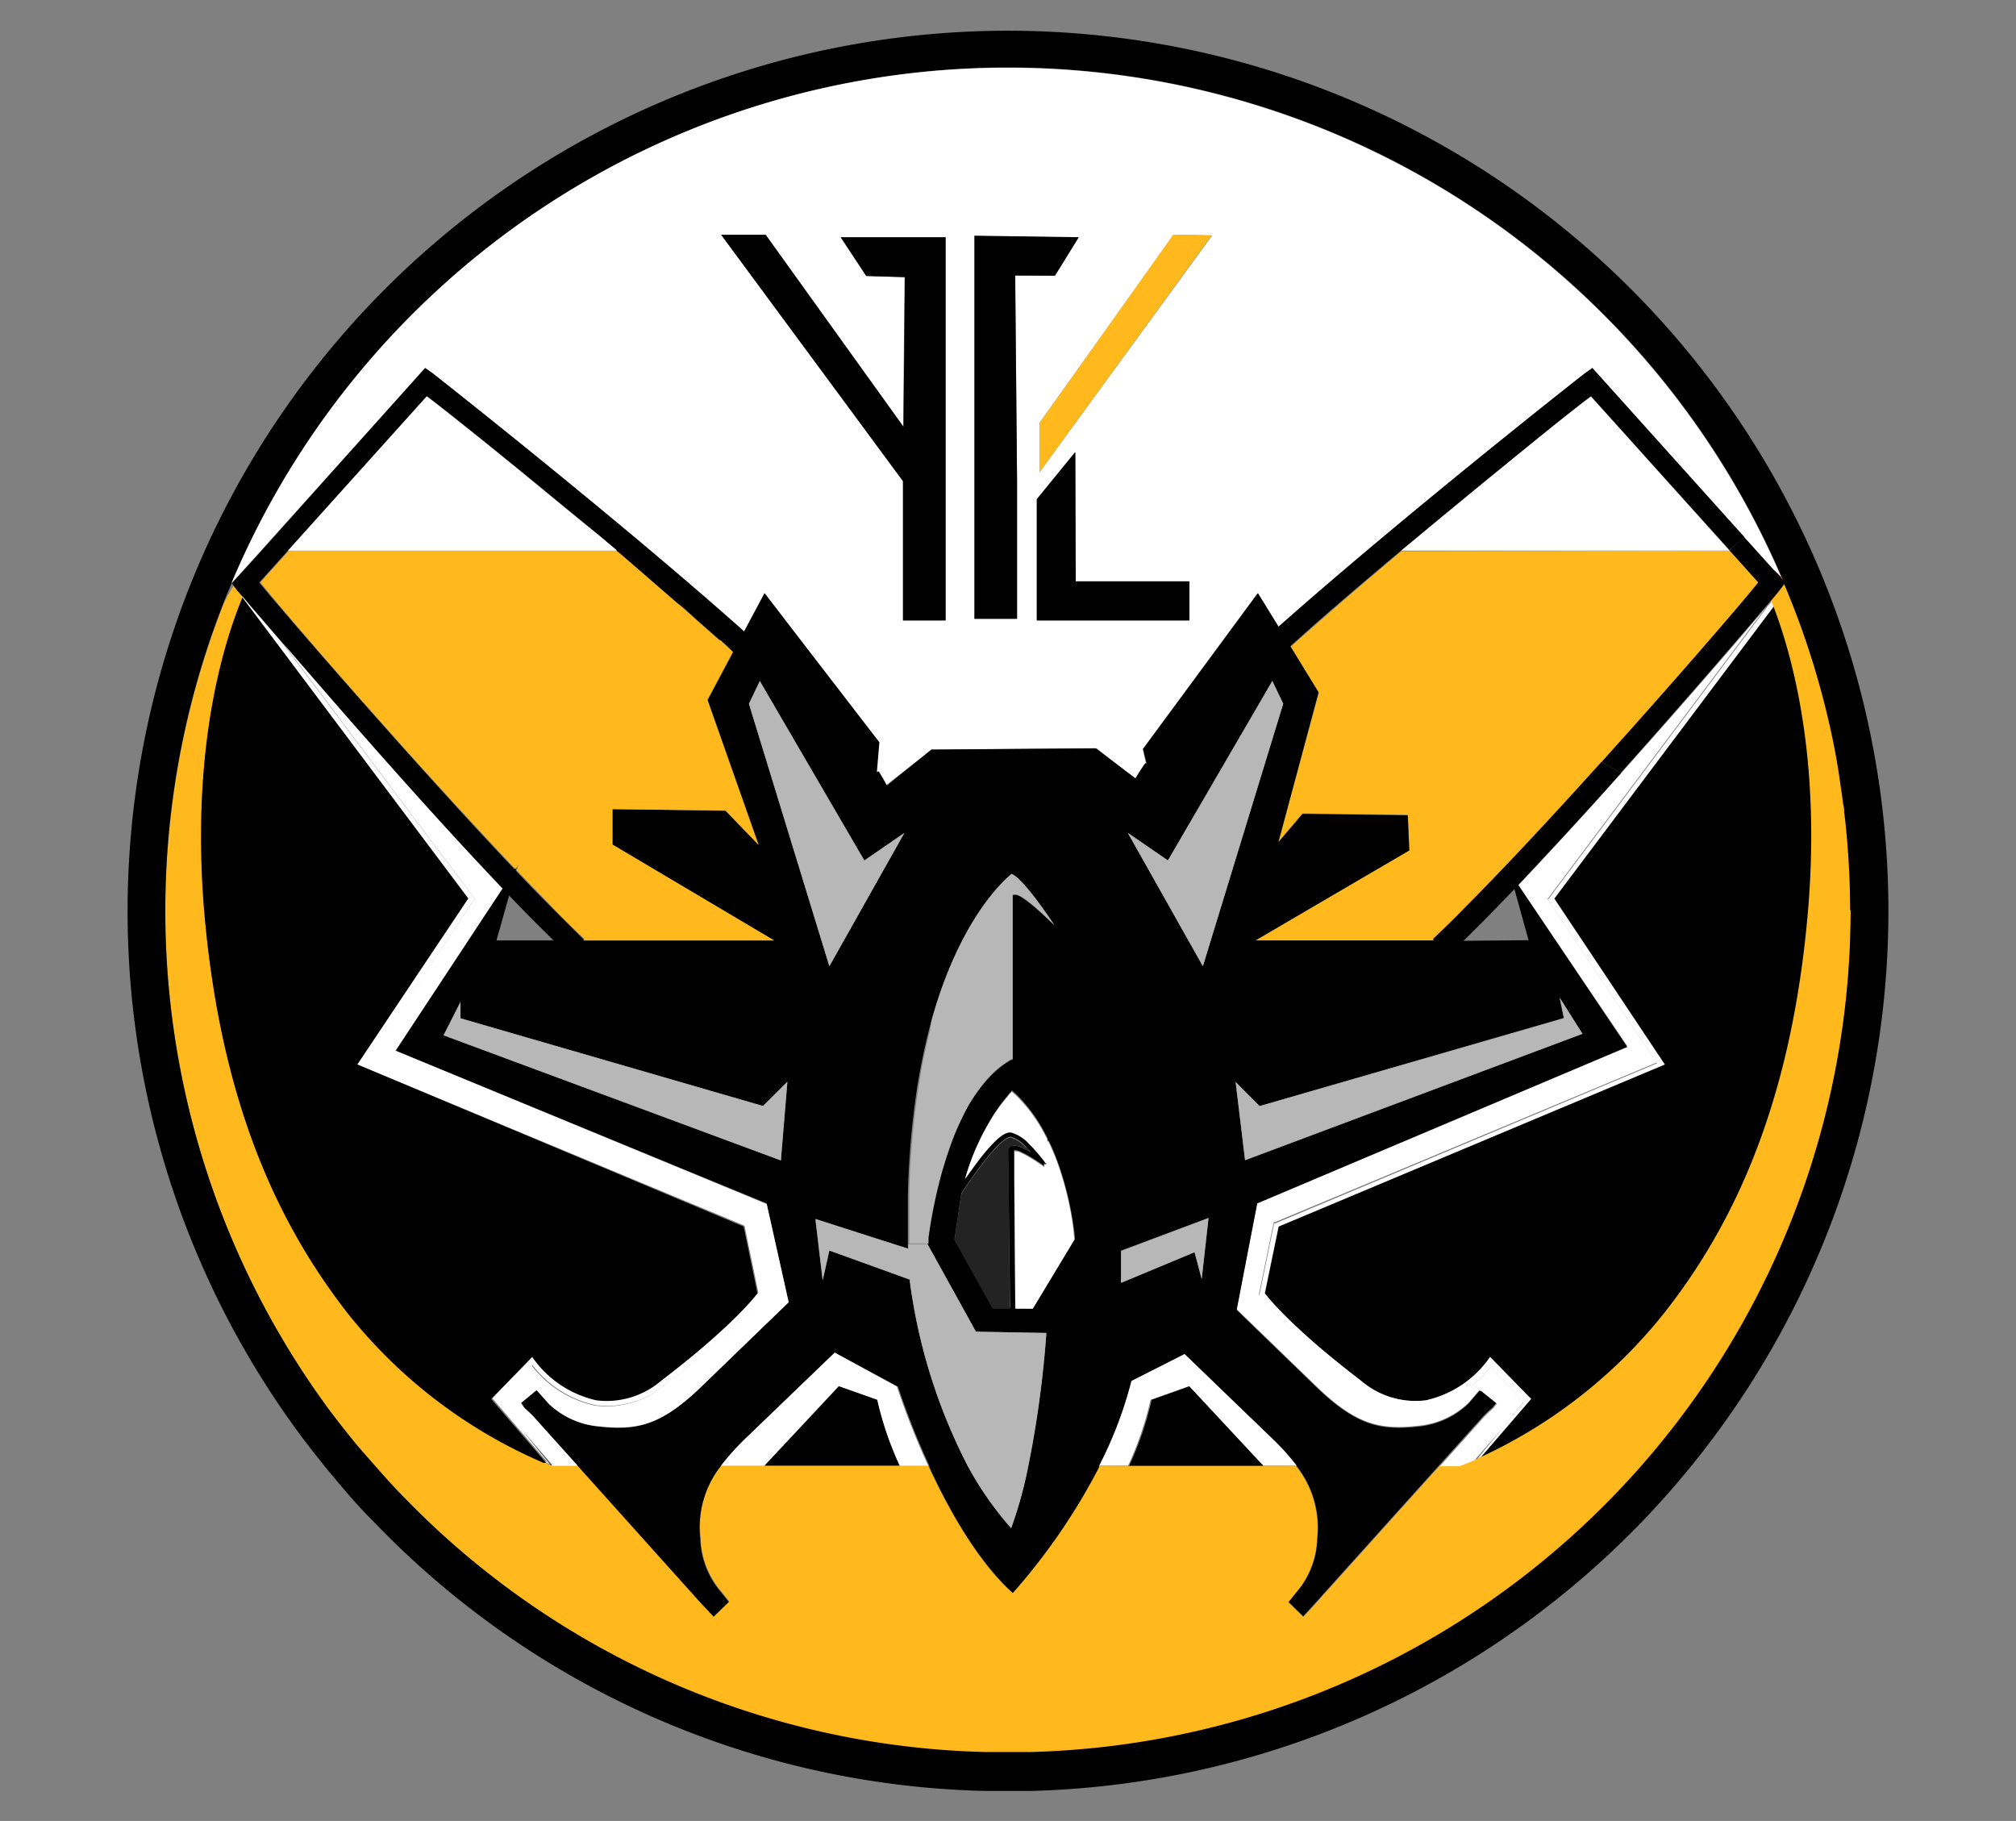 <svg id="Layer_1" data-name="Layer 1" xmlns="http://www.w3.org/2000/svg" viewBox="0 0 158 142.7"><rect x="0" y="0" width="158" height="142.7" fill="#808080" stroke="none"/><defs><style>.cls-1{fill:#ffb91d;}.cls-2{fill:#890000;}.cls-3{fill:#fff;}.cls-4{fill:#b7b7b7;}.cls-5{fill:#5b5b5b;}.cls-6{fill:#232323;}</style></defs><path class="cls-1" d="M144.74,65.13c.19,2.05.3,4.12.3,6.22a66,66,0,0,1-64.29,66c-1.16,0-2.34,0-3.49,0a65.61,65.61,0,0,1-45.9-20.28l-.17-.17c-.95-1-1.85-2-2.69-3s-1.65-2-2.41-3l-.14-.18a65.95,65.95,0,0,1-8.41-63.44,15.54,15.54,0,0,1,.77-1.38l.31.41,0,0,.07.07.17.2.14.17,0,.09c-1.66,4.1-4,12.29-3,24.52,1.31,15.38,6,24.79,11.17,31.42A39.46,39.46,0,0,0,42.6,114.59l.55.22.15,0h2l9.61,10.71.54.57.21.22.3.32,1.19-1.15-.86-1.07a6.73,6.73,0,0,1-1.38-3.92,7.75,7.75,0,0,1,1.44-5.43l.19-.25H72.75a.33.33,0,0,0,0,.09c1.4,3,3.63,7.16,6.38,9.73l.15.15.15-.15A48.43,48.43,0,0,0,86.1,115a.48.48,0,0,1,0-.1h15.47l.19.25a7.76,7.76,0,0,1,1.45,5.43,6.75,6.75,0,0,1-1.38,3.91l-.87,1.08,1.19,1.15.46-.5.07-.07,10.14-11.27h1.53s.45-.16,1.24-.5l.14-.07.32-.15a39.58,39.58,0,0,0,14.42-11.38c5.14-6.63,9.87-16,11.18-31.42,1-11.56-1.07-19.52-2.7-23.82l-.17-.44.15-.17,0,0,.47-.56.43-.56A65.48,65.48,0,0,1,143.68,58c.25,1.27.46,2.54.64,3.78q.1.62.17,1.24c0,.21.06.42.08.63q.1.75.17,1.5"/><path d="M148,71.35a69,69,0,0,1-67.2,69l-1.81,0-1.81,0a68.59,68.59,0,0,1-48-21.21l-.14-.14c-1-1-1.95-2.12-2.83-3.17s-1.72-2.11-2.53-3.18l0,0a.84.84,0,0,1-.08-.11l0,0A69,69,0,1,1,148,71.35m-3,0c0-2.1-.11-4.17-.3-6.22q-.07-.75-.17-1.5c0-.21,0-.42-.08-.63q-.07-.62-.17-1.24c-.17-1.28-.38-2.54-.64-3.78a65.51,65.51,0,0,0-3.8-12.21l-.43.56-.47.57,0,0-.15.17-.3.35c-1.78,2.09-6.37,7.45-11.46,13.14l-1.53-.86c5.76-6.38,11-12.47,12.28-14.07l-2.24-2.5,1.17-1.05L139,44.64l.74.82-.08-.18a66,66,0,0,0-121.49.4c-.22.52-.44,1-.64,1.55a65.95,65.95,0,0,0,8.41,63.44l.14.18c.77,1,1.58,2.05,2.42,3s1.74,2,2.69,3l.17.17a65.61,65.61,0,0,0,45.9,20.28c1.15,0,2.33,0,3.49,0a66,66,0,0,0,64.29-66"/><path d="M139,47.54c1.63,4.3,3.67,12.26,2.7,23.82-1.31,15.38-6,24.79-11.18,31.42a39.58,39.58,0,0,1-14.42,11.38l3.91-4.53-3.21-3.29-.15.21a8.29,8.29,0,0,1-4.9,3.19,6.55,6.55,0,0,1-5.07-1.54c-5.27-4-7.21-6.41-7.54-6.85l1.08-5.23,30.26-12.7-8.66-13Z"/><path class="cls-2" d="M139.66,45.29l.08.18-.74-.82a5.52,5.52,0,0,1,.66.65"/><path class="cls-3" d="M139.66,45.29a5.52,5.52,0,0,0-.66-.65l-2.29-2.54L124.8,28.84l-.63.44c-.1.08-14.09,11.08-24,19.85l-1.62-2.63-9,12.21.28,1.17-.09-.07c-.29.42-.55.82-.78,1.21l-3-2.37-12.8.1H73l-3.58,2.8c-.19-.35-.4-.71-.65-1.12l-.14.09.2-2.36L59.92,46.47l-1.6,3C48.47,40.7,34,29.32,33.93,29.27l-.61-.43L20.14,43.5l-2,2.2a66,66,0,0,1,121.49-.4M81.47,37,95,18.45l-3-.06L81.47,33.14ZM93.21,48.62V45.56H84.31l0-10.13-3,3.69v9.5Zm-10.53-27,1.86-3-8.17-.12v30h3.34V37.71l-.14-16.11Zm-8.57,27v-30H65.89l2,3,3,.1-.11,11.72L60,18.4H56.52l14.25,19.3V48.62Z"/><path class="cls-3" d="M139,47.54,121.81,70.42l8.66,13L100.2,96.12l-1.08,5.23c.33.44,2.28,2.83,7.54,6.85a6.55,6.55,0,0,0,5.07,1.54,8.29,8.29,0,0,0,4.9-3.19l.15-.21,3.21,3.29-3.91,4.53-.32.15,1.93-2.33h0l1.71-2.08-2.58-2.77a9.57,9.57,0,0,1-1.4,1.4,7.67,7.67,0,0,1-3.63,1.7,7,7,0,0,1-5.4-1.65c-5.88-4.49-7.62-6.92-7.69-7l0-.08,1.16-5.63.1,0,29.9-12.54-8.54-12.82,17.22-23,.3-.35.17.44"/><path class="cls-3" d="M138.51,47.45l-17.22,23,8.54,12.82L99.93,95.77l-.1,0-1.16,5.63,0,.08c.07.11,1.81,2.54,7.69,7a7,7,0,0,0,5.4,1.66,7.69,7.69,0,0,0,3.63-1.7l.56.49-.86,1a6.53,6.53,0,0,1-3.85,1.79c-3,.34-4.91,0-8.12-3.13l-6.2-6,0,0,1.62-8.35,29-12.26L119,69.37c2.6-2.73,5.4-5.8,8.06-8.78,5.09-5.69,9.68-11,11.46-13.14"/><path class="cls-1" d="M135.54,43.15l2.25,2.5c-1.28,1.6-6.52,7.69-12.28,14.07-3.45,3.84-7.1,7.77-10.2,10.91l-1.22,1.24h0l-.23.23-.37.36-1.19,1.15.09.1h-14l12.07-7.1-.12-2.76-8.25-.11L100.19,66l3.17-11.7-2.21-3.61c2.33-2.08,5.11-4.5,8.29-7.17l.38-.32Z"/><path d="M124.8,28.84,136.72,42.1l-1.17,1L124.68,31.06c-.73.54-2.23,1.73-4.17,3.3s-4.33,3.51-6.83,5.58l-.22.18-.33.27-3,2.49-.33.27-.38.32c-3.18,2.67-6,5.09-8.29,7.17l2.21,3.61L100.19,66l1.89-2.22,8.25.11.12,2.76L98.39,73.7h14l-.09-.1,1.19-1.15.37-.36.23-.23h0l1.22-1.24c3.1-3.14,6.75-7.08,10.2-10.91l1.54.86c-2.66,3-5.46,6-8.06,8.78l8.54,12.7-29,12.26-1.61,8.35,0,0,6.2,6c3.21,3.1,5.1,3.47,8.12,3.13a6.54,6.54,0,0,0,3.85-1.79l.86-1,.07-.08,1.25,1-.25.32-.14.14a8.57,8.57,0,0,0-.72.7l-3.36,3.74-10.14,11.27-.07.07-.46.5L101,125.54l.87-1.08a6.74,6.74,0,0,0,1.38-3.91,7.77,7.77,0,0,0-1.45-5.43l-.19-.25a19.34,19.34,0,0,0-2.06-2.26l-6.72-6.48-4.16,2.11a31.56,31.56,0,0,1-2.53,6.64.53.53,0,0,0,0,.1,48.43,48.43,0,0,1-6.63,9.71l-.14.15-.15-.15c-2.75-2.56-5-6.7-6.38-9.72a.29.29,0,0,1,0-.09,59.86,59.86,0,0,1-2.46-6.21L65.42,106l-6.86,6.61a19.44,19.44,0,0,0-2.05,2.26l-.19.25a7.75,7.75,0,0,0-1.44,5.43,6.73,6.73,0,0,0,1.38,3.92l.86,1.07-1.19,1.16-.3-.32-.21-.23-.54-.57-9.61-10.71-3.36-3.74a8.28,8.28,0,0,0-.7-.69,1,1,0,0,1-.17-.18l-.21-.32,1.22-1L43,110a6.51,6.51,0,0,0,3.84,1.79c3,.34,4.91,0,8.12-3.13L61.8,102h0l-1.72-7.7L31,82.34l8.38-12.71C33.31,63.27,26.14,55,22.21,50.48l-2.62-3.05L19,46.74l-.15-.17-.17-.2-.07-.07,0,0-.31-.41-.13-.17,2-2.2L33.32,28.84l.61.43c.08.06,14.54,11.43,24.39,20.22l1.6-3,9,11.68-.2,2.36.14-.09c.26.41.47.78.65,1.12L73,58.74h.07l12.8-.1L89,61c.23-.39.49-.79.78-1.21l.09.07-.28-1.17,9-12.21,1.62,2.63c9.87-8.76,23.86-19.76,24-19.85ZM124,81l-1.78-2.82.33,1.59-.19.06L98.72,86.68l-1.88-1.88.74,6.12Zm-4.2-7.32-1.11-4-2.2,2.27c-.61.61-1.2,1.2-1.79,1.78ZM100.57,55.15l-.86-1.79L91.54,67.43l-3.15-2.16,5.89,10.44Zm-6.39,45.09.53-4.79L87.86,98v2.5l5.76-2.41ZM90.37,62.13v0h0Zm-9.43,40.43,3.3-5.47c0-.11,0-.37-.07-.73A24.8,24.8,0,0,0,82.88,91c-.21-.57-.44-1.12-.69-1.62h-.08v-.17l-.35-.66A12.21,12.21,0,0,0,80,86.11a6.18,6.18,0,0,0-.52-.51l-.16-.15c-.09.1-.22.23-.37.43l-.47.58c-.24.33-.49.7-.73,1.08s-.57,1-.85,1.53l-.27.58-.06.12a20.27,20.27,0,0,0-.92,2.54c.4-.57.9-1.28,1.43-1.92.16-.2.33-.39.49-.57.78-.86,1.33-1.23,1.72-1.15a3.11,3.11,0,0,1,1.41.92c.21.2.39.4.53.57.37.42.65.79.73.9l.06,0v.11h-.2v.21l-.1-.09,0,0c-.39-.27-.71-.49-1-.65a5.19,5.19,0,0,0-.67-.36,1.1,1.1,0,0,0-.57-.15l0,2.24.08,10.1Zm1.06,1.9-5.52-.1-3.8-6.85v-.06s0-.14,0-.38a39.59,39.59,0,0,1,1.07-5.23c.15-.5.3-1,.47-1.49.22-.65.46-1.3.73-1.91.1-.25.22-.49.34-.74A13.62,13.62,0,0,1,77,85.05c.15-.18.31-.38.5-.58a7.25,7.25,0,0,1,1.74-1.4l0,0h.11V70.13l.18,0c.36-.06,1.48.8,3.09,2.37-1.22-1.81-2.67-3.71-3.33-4C78.74,68.95,75.23,72,73,80c-.07.27-.15.54-.22.82-.28,1.12-.53,2.29-.74,3.45l-.15.89a64.94,64.94,0,0,0-.74,8.62c0,.34,0,.68,0,1,0,.83,0,1.7,0,2.71v.36L63.9,95.56l.57,4.8L65,98l6.3,2.25v.14a44.06,44.06,0,0,0,4.48,14.35,26.25,26.25,0,0,0,3.46,5,33.14,33.14,0,0,0,1.36-4.95A82.29,82.29,0,0,0,82,104.46m-1.2-14.18c-.1-.12-.23-.25-.37-.39a2.72,2.72,0,0,0-1.2-.81c-.08,0-.42,0-1.33,1-.16.17-.32.36-.48.56a35.17,35.17,0,0,0-2.08,2.88.06.06,0,0,0,0,0l-.53,3.6,3,5.37v0h1.36L79,90.15a.4.4,0,0,1,.19-.3c.2-.12.52-.08,1,.12.18.08.37.19.58.31M65,75.72l5.88-10.44-3.14,2.16L59.55,53.37l-.86,1.79ZM61.2,90.94l.51-6.17L59.8,86.68,36.09,79.8V78.52l-1.32,2.62ZM45.73,73.7H60.67L48,66.18V63.41l8.89.13,2.58,2.67-4-11.35,2-3.76L57.33,51,57,50.63l-.5-.45-.06,0-1.76-1.55-1.11-1L53,47.2c-1-.86-2-1.74-3-2.6l-1.33-1.13-.2-.16-.19-.16L47,42l-1.51-1.26L44,39.53c-4.76-3.94-9.1-7.41-10.52-8.47L22.57,43.15l-2.25,2.5c2,2.46,12.23,14.27,20,22.47l.22-.34-.12.44c.8.84,1.57,1.65,2.31,2.39,1.08,1.09,2.1,2.1,3,3Zm-6.82,0h4.47L41.6,71.93c-.55-.56-1.12-1.15-1.7-1.75Z"/><path class="cls-3" d="M124.68,31.06l10.86,12.09H109.82l.33-.27,3-2.49.33-.27.22-.18c2.5-2.07,4.88-4,6.82-5.58s3.45-2.75,4.18-3.3"/><polygon class="cls-4" points="122.25 78.2 124.03 81.02 97.58 90.92 96.84 84.79 98.72 86.68 122.4 79.85 122.58 79.79 122.25 78.2"/><path class="cls-3" d="M116.82,107.11l2.58,2.77L117.7,112h0l-2.07,2.4c-.79.34-1.24.5-1.24.5h-1.54l3.36-3.74a8.38,8.38,0,0,1,.72-.7l.14-.14.25-.32-1.25-1L116,109l-.56-.49a9.55,9.55,0,0,0,1.4-1.4"/><path class="cls-5" d="M117.69,112l-1.93,2.33-.14.06Z"/><path class="cls-3" d="M101.61,114.86H99l-5.83-6.22-3,1.06a25.61,25.61,0,0,1-1.76,5.16H86.15a31.54,31.54,0,0,0,2.53-6.64l4.16-2.11,6.72,6.48a19.36,19.36,0,0,1,2.06,2.26"/><polygon class="cls-4" points="99.72 53.37 100.57 55.15 94.27 75.72 88.39 65.27 91.53 67.43 99.72 53.37"/><path d="M93.21,108.64,99,114.86H88.5a25.61,25.61,0,0,0,1.76-5.16Z"/><polygon class="cls-1" points="94.96 18.45 81.47 37 81.47 33.14 91.95 18.39 94.96 18.45"/><polygon class="cls-4" points="94.72 95.45 94.18 100.24 93.62 98.14 87.86 100.54 87.86 98.04 94.72 95.45"/><polygon points="93.22 45.56 93.22 48.62 81.25 48.62 81.25 39.12 84.26 35.43 84.31 45.56 93.22 45.56"/><polygon class="cls-1" points="90.36 62.11 90.37 62.13 90.36 62.11 90.36 62.11"/><polygon points="84.54 18.59 82.68 21.6 79.56 21.59 79.71 37.71 79.71 48.49 76.37 48.49 76.37 18.47 84.54 18.59"/><path class="cls-3" d="M84.24,97.09l-3.3,5.47H79.58L79.5,92.46l0-2.24a1.1,1.1,0,0,1,.57.15,5.26,5.26,0,0,1,.67.36c.28.16.61.38,1,.65l0,0,.1.09v-.21H82v-.11l-.06,0c-.08-.11-.35-.48-.73-.9-.14-.17-.32-.36-.53-.57a3.11,3.11,0,0,0-1.41-.92c-.4-.08-.95.28-1.72,1.15-.16.18-.33.37-.49.57-.52.64-1,1.35-1.43,1.92a20.05,20.05,0,0,1,.92-2.54l.06-.12.27-.58c.27-.55.57-1.06.85-1.53s.49-.74.73-1.07l.47-.58c.15-.19.28-.33.37-.43l.16.15a6.17,6.17,0,0,1,.52.51,12.25,12.25,0,0,1,1.75,2.41l.35.66v.17h.08c.24.5.48,1.05.69,1.62a24.86,24.86,0,0,1,1.29,5.38c0,.36.07.62.07.73"/><path class="cls-4" d="M76.49,104.36l5.52.1a82.11,82.11,0,0,1-1.4,10.36,33,33,0,0,1-1.36,4.95,26.22,26.22,0,0,1-3.47-5,44.08,44.08,0,0,1-4.47-14.34v-.14L65,98l-.52,2.32-.57-4.8,7.28,2.34v-.36l1.51,0Z"/><path class="cls-4" d="M79.31,68.5c.66.25,2.11,2.16,3.33,4C81,70.9,79.91,70,79.55,70.1l-.18,0V83h-.11l0,0a7.21,7.21,0,0,0-1.74,1.4,7.35,7.35,0,0,0-.5.58,13.59,13.59,0,0,0-1.63,2.66c-.12.24-.23.48-.34.73-.27.61-.51,1.25-.73,1.91-.17.48-.32,1-.47,1.49a39.48,39.48,0,0,0-1.08,5.23c0,.24,0,.38,0,.38v.07l-1.51,0c0-1,0-1.87,0-2.71,0-.35,0-.69,0-1a64.76,64.76,0,0,1,.74-8.62l.14-.89c.2-1.16.45-2.33.74-3.45L73,80c2.21-8,5.73-11.08,6.29-11.53"/><path class="cls-6" d="M80.44,89.89c.14.14.27.27.37.39-.21-.12-.4-.23-.58-.31-.47-.2-.79-.24-1-.12a.4.4,0,0,0-.19.3l.1,12.41H77.8v0l-3-5.37.53-3.6a.06.06,0,0,1,0,0,35,35,0,0,1,2.08-2.88c.15-.2.32-.39.48-.56.9-1,1.24-1,1.33-1a2.72,2.72,0,0,1,1.2.81"/><polygon points="74.11 48.55 74.11 48.62 70.77 48.62 70.77 37.84 70.77 37.71 56.52 18.4 60.01 18.4 70.81 33.44 70.92 21.72 67.89 21.63 65.89 18.59 74.11 18.59 74.11 37.74 74.11 48.55"/><path class="cls-3" d="M72.75,114.86H70.48a25.72,25.72,0,0,1-1.76-5.16l-3-1.06-5.82,6.22H56.51a19.6,19.6,0,0,1,2.05-2.26L65.42,106l4.87,2.66a59.85,59.85,0,0,0,2.46,6.21"/><polygon class="cls-4" points="70.88 65.27 65 75.72 58.7 55.15 59.55 53.37 67.74 67.43 70.88 65.27"/><path d="M70.48,114.86H59.93l5.82-6.22,3,1.06a25.68,25.68,0,0,0,1.76,5.16"/><path class="cls-3" d="M60.09,94.36l1.72,7.7h0L55,108.64c-3.21,3.1-5.1,3.46-8.12,3.13A6.51,6.51,0,0,1,43,110l-.94-1.06-1.22,1,.21.32a1,1,0,0,0,.17.18,8.15,8.15,0,0,1,.7.69l3.36,3.74h-2L40.86,112l-.07-.09-1.71-2.07L41.66,107a8.48,8.48,0,0,0,5,3.16,7,7,0,0,0,5.39-1.61c5.88-4.5,7.62-6.91,7.69-7l0-.07-1.16-5.62-30-12.57L37.2,70.43l-15-20C26.14,55,33.31,63.27,39.38,69.63L31,82.34Z"/><polygon class="cls-4" points="61.71 84.77 61.2 90.94 34.76 81.13 36.09 78.52 36.09 79.8 59.8 86.67 61.71 84.77"/><path class="cls-1" d="M60.67,73.7H45.73l.09-.1c-.95-.9-2-1.91-3-3-.73-.74-1.51-1.55-2.31-2.39l.12-.44-.22.34c-7.82-8.2-18.07-20-20-22.47l2.24-2.5H48.3l.19.16.2.16L50,44.6c1,.86,2,1.74,3,2.6l.49.42,1.11,1,1.76,1.55.06,0,.5.45.36.32.15.14-2,3.76,4,11.35-2.58-2.67L48,63.41v2.78Z"/><path class="cls-3" d="M58.65,95.82l1.16,5.62,0,.07c-.07.11-1.81,2.52-7.69,7a7,7,0,0,1-5.4,1.61,8.47,8.47,0,0,1-5-3.16l-2.58,2.89,1.71,2.07.07.09,2.29,2.77-.55-.22.21,0-4.3-5,3.21-3.29.15.21a8.32,8.32,0,0,0,4.89,3.19,6.55,6.55,0,0,0,5.07-1.54c5.27-4,7.21-6.41,7.54-6.85l-1.08-5.23L28,83.42l8.66-13L19,46.83l0-.09.57.69,2.63,3.05,15,19.95L28.66,83.24Z"/><path d="M58.28,96.12l1.08,5.23c-.33.44-2.28,2.83-7.54,6.85a6.55,6.55,0,0,1-5.07,1.54,8.32,8.32,0,0,1-4.89-3.19l-.15-.21-3.21,3.3,4.31,5-.21,0a39.48,39.48,0,0,1-15.43-11.82C22,96.14,17.31,86.73,16,71.35c-1-12.23,1.31-20.43,3-24.52l17.7,23.58L28,83.42Z"/><path class="cls-3" d="M48.3,43.15H22.57L33.44,31.06c1.41,1.06,5.76,4.53,10.52,8.47l1.49,1.23L47,42l1.35,1.13"/><path class="cls-5" d="M40.86,112l2.43,2.82-.15,0Z"/></svg>
